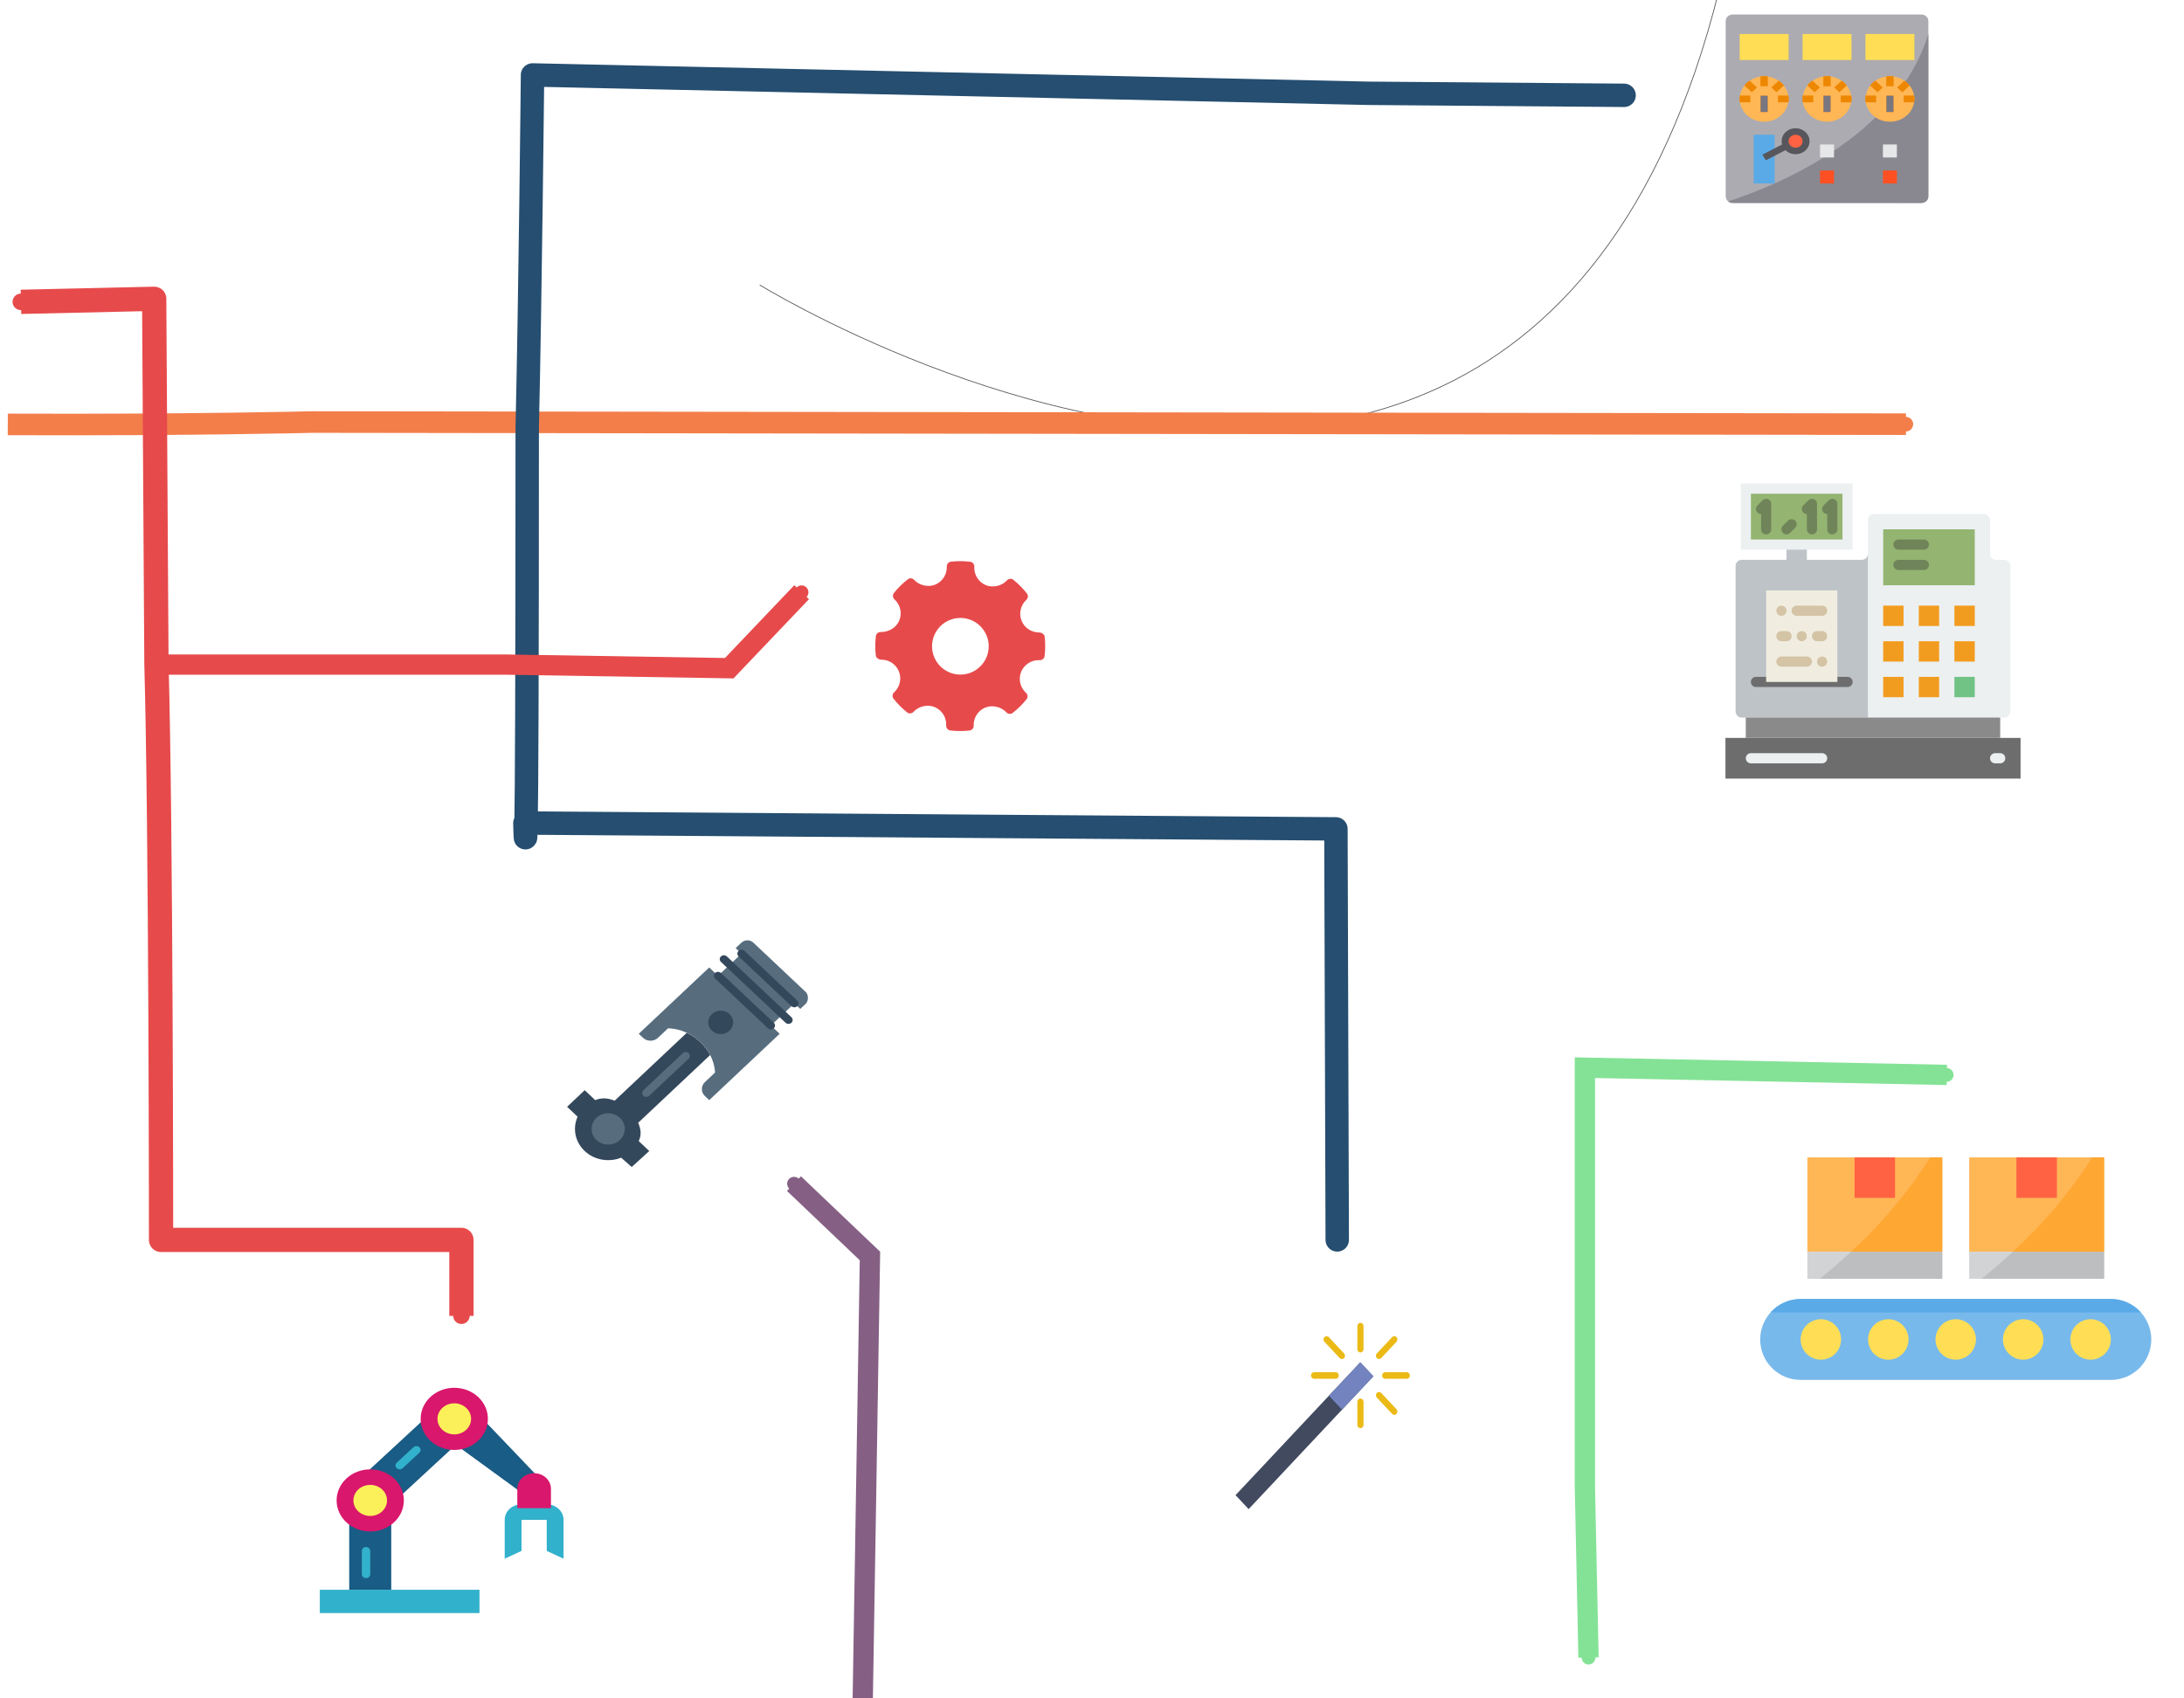 <?xml version="1.0" encoding="UTF-8" standalone="no"?>
<svg
   xmlns:dc="http://purl.org/dc/elements/1.1/"
   xmlns:cc="http://creativecommons.org/ns#"
   xmlns:rdf="http://www.w3.org/1999/02/22-rdf-syntax-ns#"
   xmlns:svg="http://www.w3.org/2000/svg"
   xmlns="http://www.w3.org/2000/svg"
   xmlns:xlink="http://www.w3.org/1999/xlink"
   id="svg8"
   version="1.1"
   viewBox="0 0 238.125 185.208"
   height="700"
   width="900">
  <defs
     id="defs2">
    <marker
       orient="auto"
       refY="0"
       refX="0"
       id="marker16323"
       style="overflow:visible">
      <path
         id="path16321"
         d="m -2.5,-1 c 0,2.76 -2.24,5 -5,5 -2.76,0 -5,-2.24 -5,-5 0,-2.76 2.24,-5 5,-5 2.76,0 5,2.24 5,5 z"
         style="fill:#e74a4b;fill-opacity:1;fill-rule:evenodd;stroke:#e74a4b;stroke-width:1pt;stroke-opacity:1"
         transform="matrix(0.2,0,0,0.2,1.48,0.2)" />
    </marker>
    <marker
       orient="auto"
       refY="0"
       refX="0"
       id="marker16229"
       style="overflow:visible">
      <path
         id="path16227"
         d="m -2.5,-1 c 0,2.76 -2.24,5 -5,5 -2.76,0 -5,-2.24 -5,-5 0,-2.76 2.24,-5 5,-5 2.76,0 5,2.24 5,5 z"
         style="fill:#e74a4b;fill-opacity:1;fill-rule:evenodd;stroke:#e74a4b;stroke-width:1pt;stroke-opacity:1"
         transform="matrix(0.2,0,0,0.2,1.48,0.2)" />
    </marker>
    <marker
       orient="auto"
       refY="0"
       refX="0"
       id="marker16147"
       style="overflow:visible">
      <path
         id="path16145"
         d="m -2.5,-1 c 0,2.76 -2.24,5 -5,5 -2.76,0 -5,-2.24 -5,-5 0,-2.76 2.24,-5 5,-5 2.76,0 5,2.24 5,5 z"
         style="fill:#e74a4b;fill-opacity:1;fill-rule:evenodd;stroke:#e74a4b;stroke-width:1pt;stroke-opacity:1"
         transform="matrix(0.2,0,0,0.2,1.48,0.2)" />
    </marker>
    <marker
       style="overflow:visible"
       id="DotS"
       refX="0"
       refY="0"
       orient="auto">
      <path
         transform="matrix(0.2,0,0,0.2,1.48,0.2)"
         style="fill:#f37e4a;fill-opacity:1;fill-rule:evenodd;stroke:#f37e4a;stroke-width:1pt;stroke-opacity:1"
         d="m -2.5,-1 c 0,2.76 -2.24,5 -5,5 -2.76,0 -5,-2.24 -5,-5 0,-2.76 2.24,-5 5,-5 2.76,0 5,2.24 5,5 z"
         id="path6458" />
    </marker>
    <marker
       style="overflow:visible"
       id="marker6709"
       refX="0"
       refY="0"
       orient="auto">
      <path
         transform="matrix(0.8,0,0,0.8,5.92,0.8)"
         style="fill:#e74a4b;fill-opacity:1;fill-rule:evenodd;stroke:#e74a4b;stroke-width:1pt;stroke-opacity:1"
         d="m -2.5,-1 c 0,2.76 -2.24,5 -5,5 -2.76,0 -5,-2.24 -5,-5 0,-2.76 2.24,-5 5,-5 2.76,0 5,2.24 5,5 z"
         id="path6707" />
    </marker>
    <marker
       style="overflow:visible"
       id="marker6675"
       refX="0"
       refY="0"
       orient="auto">
      <path
         transform="matrix(0.8,0,0,0.8,5.92,0.8)"
         style="fill:#e74a4b;fill-opacity:1;fill-rule:evenodd;stroke:#e74a4b;stroke-width:1pt;stroke-opacity:1"
         d="m -2.5,-1 c 0,2.76 -2.24,5 -5,5 -2.76,0 -5,-2.24 -5,-5 0,-2.76 2.24,-5 5,-5 2.76,0 5,2.24 5,5 z"
         id="path6673" />
    </marker>
    <marker
       style="overflow:visible"
       id="DotL"
       refX="0"
       refY="0"
       orient="auto">
      <path
         transform="matrix(0.8,0,0,0.8,5.92,0.8)"
         style="fill:#e74a4b;fill-opacity:1;fill-rule:evenodd;stroke:#e74a4b;stroke-width:1pt;stroke-opacity:1"
         d="m -2.5,-1 c 0,2.76 -2.24,5 -5,5 -2.76,0 -5,-2.24 -5,-5 0,-2.76 2.24,-5 5,-5 2.76,0 5,2.24 5,5 z"
         id="path6452" />
    </marker>
    <linearGradient
       id="linearGradient6341">
      <stop
         id="stop6337"
         offset="0"
         style="stop-color:#e74a4b;stop-opacity:1;" />
      <stop
         id="stop6339"
         offset="1"
         style="stop-color:#e74a4b;stop-opacity:0;" />
    </linearGradient>
    <linearGradient
       gradientUnits="userSpaceOnUse"
       y2="134.383"
       x2="268.761"
       y1="134.383"
       x1="0.003"
       id="linearGradient6343"
       xlink:href="#linearGradient6341" />
    <filter
       height="3.153"
       y="-1.076"
       width="3.158"
       x="-1.079"
       id="filter6385"
       style="color-interpolation-filters:sRGB">
      <feGaussianBlur
         id="feGaussianBlur6387"
         stdDeviation="188.179" />
    </filter>
    <marker
       style="overflow:visible"
       id="DotS-6"
       refX="0"
       refY="0"
       orient="auto">
      <path
         transform="matrix(0.2,0,0,0.2,1.48,0.2)"
         style="fill:#e74a4b;fill-opacity:1;fill-rule:evenodd;stroke:#e74a4b;stroke-width:1pt;stroke-opacity:1"
         d="m -2.5,-1 c 0,2.76 -2.24,5 -5,5 -2.76,0 -5,-2.24 -5,-5 0,-2.76 2.24,-5 5,-5 2.76,0 5,2.24 5,5 z"
         id="path6458-6" />
    </marker>
    <marker
       style="overflow:visible"
       id="marker6899"
       refX="0"
       refY="0"
       orient="auto">
      <path
         transform="matrix(0.2,0,0,0.2,1.48,0.2)"
         style="fill:#e74a4b;fill-opacity:1;fill-rule:evenodd;stroke:#e74a4b;stroke-width:1pt;stroke-opacity:1"
         d="m -2.5,-1 c 0,2.76 -2.24,5 -5,5 -2.76,0 -5,-2.24 -5,-5 0,-2.76 2.24,-5 5,-5 2.76,0 5,2.24 5,5 z"
         id="path6897" />
    </marker>
    <marker
       style="overflow:visible"
       id="marker6903"
       refX="0"
       refY="0"
       orient="auto">
      <path
         transform="matrix(0.2,0,0,0.2,1.48,0.2)"
         style="fill:#e74a4b;fill-opacity:1;fill-rule:evenodd;stroke:#e74a4b;stroke-width:1pt;stroke-opacity:1"
         d="m -2.5,-1 c 0,2.76 -2.24,5 -5,5 -2.76,0 -5,-2.24 -5,-5 0,-2.76 2.24,-5 5,-5 2.76,0 5,2.24 5,5 z"
         id="path6901" />
    </marker>
    <marker
       style="overflow:visible"
       id="DotS-3"
       refX="0"
       refY="0"
       orient="auto">
      <path
         transform="matrix(0.2,0,0,0.2,1.48,0.2)"
         style="fill:#254e70;fill-opacity:1;fill-rule:evenodd;stroke:#254e70;stroke-width:1pt;stroke-opacity:1"
         d="m -2.5,-1 c 0,2.76 -2.24,5 -5,5 -2.76,0 -5,-2.24 -5,-5 0,-2.76 2.24,-5 5,-5 2.76,0 5,2.24 5,5 z"
         id="path6458-4" />
    </marker>
    <marker
       style="overflow:visible"
       id="marker10870"
       refX="0"
       refY="0"
       orient="auto">
      <path
         transform="matrix(0.2,0,0,0.2,1.48,0.2)"
         style="fill:#f37e4a;fill-opacity:1;fill-rule:evenodd;stroke:#f37e4a;stroke-width:1pt;stroke-opacity:1"
         d="m -2.5,-1 c 0,2.76 -2.24,5 -5,5 -2.76,0 -5,-2.24 -5,-5 0,-2.76 2.24,-5 5,-5 2.76,0 5,2.24 5,5 z"
         id="path10868" />
    </marker>
    <marker
       style="overflow:visible"
       id="marker10874"
       refX="0"
       refY="0"
       orient="auto">
      <path
         transform="matrix(0.2,0,0,0.2,1.48,0.2)"
         style="fill:#f37e4a;fill-opacity:1;fill-rule:evenodd;stroke:#f37e4a;stroke-width:1pt;stroke-opacity:1"
         d="m -2.5,-1 c 0,2.76 -2.24,5 -5,5 -2.76,0 -5,-2.24 -5,-5 0,-2.76 2.24,-5 5,-5 2.76,0 5,2.24 5,5 z"
         id="path10872" />
    </marker>
    <marker
       style="overflow:visible"
       id="DotS-3-5"
       refX="0"
       refY="0"
       orient="auto">
      <path
         transform="matrix(0.2,0,0,0.2,1.48,0.2)"
         style="fill:#84e296;fill-opacity:1;fill-rule:evenodd;stroke:#84e296;stroke-width:1pt;stroke-opacity:1"
         d="m -2.5,-1 c 0,2.76 -2.24,5 -5,5 -2.76,0 -5,-2.24 -5,-5 0,-2.76 2.24,-5 5,-5 2.76,0 5,2.24 5,5 z"
         id="path6458-4-4" />
    </marker>
    <marker
       style="overflow:visible"
       id="marker19363"
       refX="0"
       refY="0"
       orient="auto">
      <path
         transform="matrix(0.2,0,0,0.2,1.48,0.2)"
         style="fill:#254e70;fill-opacity:1;fill-rule:evenodd;stroke:#254e70;stroke-width:1pt;stroke-opacity:1"
         d="m -2.5,-1 c 0,2.76 -2.24,5 -5,5 -2.76,0 -5,-2.24 -5,-5 0,-2.76 2.24,-5 5,-5 2.76,0 5,2.24 5,5 z"
         id="path19361" />
    </marker>
    <marker
       style="overflow:visible"
       id="marker19367"
       refX="0"
       refY="0"
       orient="auto">
      <path
         transform="matrix(0.2,0,0,0.2,1.48,0.2)"
         style="fill:#254e70;fill-opacity:1;fill-rule:evenodd;stroke:#254e70;stroke-width:1pt;stroke-opacity:1"
         d="m -2.5,-1 c 0,2.76 -2.24,5 -5,5 -2.76,0 -5,-2.24 -5,-5 0,-2.76 2.24,-5 5,-5 2.76,0 5,2.24 5,5 z"
         id="path19365" />
    </marker>
    <marker
       orient="auto"
       refY="0"
       refX="0"
       id="marker16147-2"
       style="overflow:visible">
      <path
         id="path16145-0"
         d="m -2.5,-1 c 0,2.76 -2.24,5 -5,5 -2.76,0 -5,-2.24 -5,-5 0,-2.76 2.24,-5 5,-5 2.76,0 5,2.24 5,5 z"
         style="fill:#856084;fill-opacity:1;fill-rule:evenodd;stroke:#856084;stroke-width:1pt;stroke-opacity:1"
         transform="matrix(0.2,0,0,0.2,1.48,0.2)" />
    </marker>
    <marker
       orient="auto"
       refY="0"
       refX="0"
       id="marker16229-3"
       style="overflow:visible">
      <path
         id="path16227-4"
         d="m -2.5,-1 c 0,2.76 -2.24,5 -5,5 -2.76,0 -5,-2.24 -5,-5 0,-2.76 2.24,-5 5,-5 2.76,0 5,2.24 5,5 z"
         style="fill:#856084;fill-opacity:1;fill-rule:evenodd;stroke:#856084;stroke-width:1pt;stroke-opacity:1"
         transform="matrix(0.2,0,0,0.2,1.48,0.2)" />
    </marker>
    <marker
       orient="auto"
       refY="0"
       refX="0"
       id="marker16323-7"
       style="overflow:visible">
      <path
         id="path16321-6"
         d="m -2.5,-1 c 0,2.76 -2.24,5 -5,5 -2.76,0 -5,-2.24 -5,-5 0,-2.76 2.24,-5 5,-5 2.76,0 5,2.24 5,5 z"
         style="fill:#856084;fill-opacity:1;fill-rule:evenodd;stroke:#856084;stroke-width:1pt;stroke-opacity:1"
         transform="matrix(0.2,0,0,0.2,1.48,0.2)" />
    </marker>
    <marker
       orient="auto"
       refY="0"
       refX="0"
       id="marker16147-2-3"
       style="overflow:visible">
      <path
         id="path16145-0-9"
         d="m -2.5,-1 c 0,2.76 -2.24,5 -5,5 -2.76,0 -5,-2.24 -5,-5 0,-2.76 2.24,-5 5,-5 2.76,0 5,2.24 5,5 z"
         style="fill:#84e296;fill-opacity:1;fill-rule:evenodd;stroke:#84e296;stroke-width:1pt;stroke-opacity:1"
         transform="matrix(0.2,0,0,0.2,1.48,0.2)" />
    </marker>
    <marker
       orient="auto"
       refY="0"
       refX="0"
       id="marker16229-3-0"
       style="overflow:visible">
      <path
         id="path16227-4-5"
         d="m -2.5,-1 c 0,2.76 -2.24,5 -5,5 -2.76,0 -5,-2.24 -5,-5 0,-2.76 2.24,-5 5,-5 2.76,0 5,2.24 5,5 z"
         style="fill:#84e296;fill-opacity:1;fill-rule:evenodd;stroke:#84e296;stroke-width:1pt;stroke-opacity:1"
         transform="matrix(0.2,0,0,0.2,1.48,0.2)" />
    </marker>
    <marker
       orient="auto"
       refY="0"
       refX="0"
       id="marker16323-7-0"
       style="overflow:visible">
      <path
         id="path16321-6-3"
         d="m -2.5,-1 c 0,2.76 -2.24,5 -5,5 -2.76,0 -5,-2.24 -5,-5 0,-2.76 2.24,-5 5,-5 2.76,0 5,2.24 5,5 z"
         style="fill:#84e296;fill-opacity:1;fill-rule:evenodd;stroke:#84e296;stroke-width:1pt;stroke-opacity:1"
         transform="matrix(0.2,0,0,0.2,1.48,0.2)" />
    </marker>
  </defs>
  <g
     transform="translate(0,-111.792)"
     id="layer1" />
  <g
     transform="matrix(0.333,0,0,0.333,12.64,85.633)"
     id="g10496">
    <path
       transform="matrix(0.784,0,0,0.784,20.518,62.089)"
       style="opacity:0.807;fill:none;stroke:#000000;stroke-width:0.329px;stroke-linecap:butt;stroke-linejoin:miter;stroke-opacity:1;filter:url(#filter6385)"
       d="m 659.602,-647.359 c 33.138,637.251 -416.901,359.178 -416.901,359.178"
       id="path6379" />
    <g
       transform="translate(-40.108,19.252)"
       id="g15389">
      <g
         transform="matrix(0.143,0,0,0.133,567.184,-271.656)"
         id="g5387">
        <path
           style="fill:#acabb1"
           d="m 16,0 h 432 c 8.836,0 16,7.164 16,16 v 432 c 0,8.836 -7.164,16 -16,16 H 16 C 7.164,464 0,456.836 0,448 V 16 C 0,7.164 7.164,0 16,0 Z m 0,0"
           id="path5223" />
        <path
           style="fill:#898890"
           d="M 464,47.84 V 448 c -0.027,8.824 -7.176,15.973 -16,16 H 16 C 12.168,464.023 8.465,462.625 5.602,460.078 108.238,424.48 390.641,304.961 464,47.84 Z m 0,0"
           id="path5225" />
        <path
           style="fill:#ffb655"
           d="m 144,208 c 0.031,2.68 -0.184,5.359 -0.641,8 C 139.406,243.535 115.816,263.977 88,263.977 60.184,263.977 36.594,243.535 32.641,216 32.184,213.359 31.969,210.68 32,208 c -0.027,-2.68 0.188,-5.359 0.641,-8 1.25,-9.254 4.887,-18.023 10.559,-25.441 3.121,-4.398 6.961,-8.238 11.359,-11.359 C 61.992,157.535 70.75,153.875 80,152.559 c 2.648,-0.391 5.324,-0.578 8,-0.559 2.68,-0.027 5.359,0.184 8,0.641 9.254,1.25 18.023,4.887 25.441,10.559 4.398,3.121 8.238,6.961 11.359,11.359 5.664,7.434 9.324,16.191 10.641,25.441 0.391,2.648 0.578,5.324 0.559,8 z m 0,0"
           id="path5227" />
        <path
           style="fill:#ffde55"
           d="m 32,48 h 112 v 64 H 32 Z m 0,0"
           id="path5229" />
        <path
           style="fill:#ffde55"
           d="m 176,48 h 112 v 64 H 176 Z m 0,0"
           id="path5231" />
        <path
           style="fill:#ffde55"
           d="m 320,48 h 112 v 64 H 320 Z m 0,0"
           id="path5233" />
        <path
           style="fill:#5aaae7"
           d="m 64,296 v 120 h 48 V 296 Z m 0,0"
           id="path5235" />
        <path
           style="fill:#ff6243"
           d="m 160,288 c -13.254,0 -24,10.746 -24,24 0,13.254 10.746,24 24,24 13.254,0 24,-10.746 24,-24 0,-13.254 -10.746,-24 -24,-24 z m 0,0"
           id="path5237" />
        <path
           style="fill:#e6e7e8"
           d="m 216,320 h 32 v 32 h -32 z m 0,0"
           id="path5239" />
        <path
           style="fill:#ff5023"
           d="m 216,384 h 32 v 32 h -32 z m 0,0"
           id="path5241" />
        <path
           style="fill:#e6e7e8"
           d="m 360,320 h 32 v 32 h -32 z m 0,0"
           id="path5243" />
        <path
           style="fill:#ff5023"
           d="m 360,384 h 32 v 32 h -32 z m 0,0"
           id="path5245" />
        <g
           style="fill:#ee8700"
           id="g5269">
          <path
             d="M 96,152.641 V 176 H 80 v -23.441 c 2.648,-0.391 5.324,-0.578 8,-0.559 2.68,-0.027 5.359,0.184 8,0.641 z m 0,0"
             id="path5247" />
          <path
             d="M 71.039,179.68 59.68,191.039 43.199,174.559 c 3.121,-4.398 6.961,-8.238 11.359,-11.359 z m 0,0"
             id="path5249" />
          <path
             d="m 56,200 v 16 H 32.641 C 32.184,213.359 31.969,210.68 32,208 c -0.027,-2.68 0.188,-5.359 0.641,-8 z m 0,0"
             id="path5251" />
          <path
             d="m 144,208 c 0.031,2.68 -0.184,5.359 -0.641,8 H 120 v -16 h 23.441 c 0.391,2.648 0.578,5.324 0.559,8 z m 0,0"
             id="path5253" />
          <path
             d="m 132.801,174.559 -16.48,16.48 -11.359,-11.359 16.48,-16.48 c 4.398,3.121 8.238,6.961 11.359,11.359 z m 0,0"
             id="path5255" />
          <path
             d="m 80,200 h 16 v 40 H 80 Z m 0,0"
             id="path5257" />
          <path
             d="M 96,152.641 V 176 H 80 v -23.441 c 2.648,-0.391 5.324,-0.578 8,-0.559 2.68,-0.027 5.359,0.184 8,0.641 z m 0,0"
             id="path5259" />
          <path
             d="M 71.039,179.68 59.68,191.039 43.199,174.559 c 3.121,-4.398 6.961,-8.238 11.359,-11.359 z m 0,0"
             id="path5261" />
          <path
             d="m 56,200 v 16 H 32.641 C 32.184,213.359 31.969,210.68 32,208 c -0.027,-2.68 0.188,-5.359 0.641,-8 z m 0,0"
             id="path5263" />
          <path
             d="m 144,208 c 0.031,2.68 -0.184,5.359 -0.641,8 H 120 v -16 h 23.441 c 0.391,2.648 0.578,5.324 0.559,8 z m 0,0"
             id="path5265" />
          <path
             d="m 132.801,174.559 -16.48,16.48 -11.359,-11.359 16.48,-16.48 c 4.398,3.121 8.238,6.961 11.359,11.359 z m 0,0"
             id="path5267" />
        </g>
        <path
           style="fill:#787680"
           d="m 80,200 h 16 v 40 H 80 Z m 0,0"
           id="path5271" />
        <path
           style="fill:#ffb655"
           d="m 288,208 c 0.031,2.68 -0.184,5.359 -0.641,8 -3.953,27.535 -27.543,47.977 -55.359,47.977 -27.816,0 -51.406,-20.441 -55.359,-47.977 -0.457,-2.641 -0.672,-5.32 -0.641,-8 -0.027,-2.68 0.188,-5.359 0.641,-8 1.25,-9.254 4.887,-18.023 10.559,-25.441 3.121,-4.398 6.961,-8.238 11.359,-11.359 7.434,-5.664 16.191,-9.324 25.441,-10.641 2.648,-0.391 5.324,-0.578 8,-0.559 2.68,-0.027 5.359,0.184 8,0.641 9.254,1.25 18.023,4.887 25.441,10.559 4.398,3.121 8.238,6.961 11.359,11.359 5.664,7.434 9.324,16.191 10.641,25.441 0.391,2.648 0.578,5.324 0.559,8 z m 0,0"
           id="path5273" />
        <path
           style="fill:#ee8700"
           d="M 240,152.641 V 176 h -16 v -23.441 c 2.648,-0.391 5.324,-0.578 8,-0.559 2.68,-0.027 5.359,0.184 8,0.641 z m 0,0"
           id="path5275" />
        <path
           style="fill:#ee8700"
           d="m 215.039,179.68 -11.359,11.359 -16.48,-16.48 c 3.121,-4.398 6.961,-8.238 11.359,-11.359 z m 0,0"
           id="path5277" />
        <path
           style="fill:#ee8700"
           d="m 200,200 v 16 h -23.359 c -0.457,-2.641 -0.672,-5.32 -0.641,-8 -0.027,-2.68 0.188,-5.359 0.641,-8 z m 0,0"
           id="path5279" />
        <path
           style="fill:#ee8700"
           d="m 288,208 c 0.031,2.68 -0.184,5.359 -0.641,8 H 264 v -16 h 23.441 c 0.391,2.648 0.578,5.324 0.559,8 z m 0,0"
           id="path5281" />
        <path
           style="fill:#ee8700"
           d="m 276.801,174.559 -16.48,16.48 -11.359,-11.359 16.48,-16.48 c 4.398,3.121 8.238,6.961 11.359,11.359 z m 0,0"
           id="path5283" />
        <path
           style="fill:#ee8700"
           d="m 224,200 h 16 v 40 h -16 z m 0,0"
           id="path5285" />
        <path
           style="fill:#ee8700"
           d="M 240,152.641 V 176 h -16 v -23.441 c 2.648,-0.391 5.324,-0.578 8,-0.559 2.68,-0.027 5.359,0.184 8,0.641 z m 0,0"
           id="path5287" />
        <path
           style="fill:#ee8700"
           d="m 215.039,179.68 -11.359,11.359 -16.48,-16.48 c 3.121,-4.398 6.961,-8.238 11.359,-11.359 z m 0,0"
           id="path5289" />
        <path
           style="fill:#ee8700"
           d="m 200,200 v 16 h -23.359 c -0.457,-2.641 -0.672,-5.32 -0.641,-8 -0.027,-2.68 0.188,-5.359 0.641,-8 z m 0,0"
           id="path5291" />
        <path
           style="fill:#ee8700"
           d="m 288,208 c 0.031,2.68 -0.184,5.359 -0.641,8 H 264 v -16 h 23.441 c 0.391,2.648 0.578,5.324 0.559,8 z m 0,0"
           id="path5293" />
        <path
           style="fill:#ee8700"
           d="m 276.801,174.559 -16.48,16.48 -11.359,-11.359 16.48,-16.48 c 4.398,3.121 8.238,6.961 11.359,11.359 z m 0,0"
           id="path5295" />
        <path
           style="fill:#787680"
           d="m 224,200 h 16 v 40 h -16 z m 0,0"
           id="path5297" />
        <path
           style="fill:#ffb655"
           d="m 432,208 c 0.031,2.68 -0.184,5.359 -0.641,8 -3.953,27.535 -27.543,47.977 -55.359,47.977 -27.816,0 -51.406,-20.441 -55.359,-47.977 -0.457,-2.641 -0.672,-5.32 -0.641,-8 -0.027,-2.68 0.188,-5.359 0.641,-8 1.25,-9.254 4.887,-18.023 10.559,-25.441 3.121,-4.398 6.961,-8.238 11.359,-11.359 7.434,-5.664 16.191,-9.324 25.441,-10.641 2.648,-0.391 5.324,-0.578 8,-0.559 2.68,-0.027 5.359,0.184 8,0.641 9.254,1.25 18.023,4.887 25.441,10.559 4.398,3.121 8.238,6.961 11.359,11.359 5.664,7.434 9.324,16.191 10.641,25.441 0.391,2.648 0.578,5.324 0.559,8 z m 0,0"
           id="path5299" />
        <path
           style="fill:#ee8700"
           d="M 384,152.641 V 176 h -16 v -23.441 c 2.648,-0.391 5.324,-0.578 8,-0.559 2.68,-0.027 5.359,0.184 8,0.641 z m 0,0"
           id="path5301" />
        <path
           style="fill:#ee8700"
           d="m 359.039,179.68 -11.359,11.359 -16.48,-16.48 c 3.121,-4.398 6.961,-8.238 11.359,-11.359 z m 0,0"
           id="path5303" />
        <path
           style="fill:#ee8700"
           d="m 344,200 v 16 h -23.359 c -0.457,-2.641 -0.672,-5.32 -0.641,-8 -0.027,-2.68 0.188,-5.359 0.641,-8 z m 0,0"
           id="path5305" />
        <path
           style="fill:#ee8700"
           d="m 432,208 c 0.031,2.68 -0.184,5.359 -0.641,8 H 408 v -16 h 23.441 c 0.391,2.648 0.578,5.324 0.559,8 z m 0,0"
           id="path5307" />
        <path
           style="fill:#ee8700"
           d="m 420.801,174.559 -16.48,16.48 -11.359,-11.359 16.48,-16.48 c 4.398,3.121 8.238,6.961 11.359,11.359 z m 0,0"
           id="path5309" />
        <path
           style="fill:#ee8700"
           d="m 368,200 h 16 v 40 h -16 z m 0,0"
           id="path5311" />
        <path
           style="fill:#ee8700"
           d="M 384,152.641 V 176 h -16 v -23.441 c 2.648,-0.391 5.324,-0.578 8,-0.559 2.68,-0.027 5.359,0.184 8,0.641 z m 0,0"
           id="path5313" />
        <path
           style="fill:#ee8700"
           d="m 359.039,179.68 -11.359,11.359 -16.48,-16.48 c 3.121,-4.398 6.961,-8.238 11.359,-11.359 z m 0,0"
           id="path5315" />
        <path
           style="fill:#ee8700"
           d="m 344,200 v 16 h -23.359 c -0.457,-2.641 -0.672,-5.32 -0.641,-8 -0.027,-2.68 0.188,-5.359 0.641,-8 z m 0,0"
           id="path5317" />
        <path
           style="fill:#ee8700"
           d="m 432,208 c 0.031,2.68 -0.184,5.359 -0.641,8 H 408 v -16 h 23.441 c 0.391,2.648 0.578,5.324 0.559,8 z m 0,0"
           id="path5319" />
        <path
           style="fill:#ee8700"
           d="m 420.801,174.559 -16.48,16.48 -11.359,-11.359 16.48,-16.48 c 4.398,3.121 8.238,6.961 11.359,11.359 z m 0,0"
           id="path5321" />
        <path
           style="fill:#787680"
           d="m 368,200 h 16 v 40 h -16 z m 0,0"
           id="path5323" />
        <path
           style="fill:#57565c"
           d="m 160,280 c -9.91,0 -19.262,4.594 -25.32,12.438 -6.059,7.844 -8.141,18.051 -5.641,27.641 l -44.918,24.93 7.758,13.984 44.961,-24.945 c 10.051,10.574 25.98,13.012 38.734,5.926 12.75,-7.082 19.098,-21.895 15.43,-36.016 C 187.34,289.84 174.586,279.984 160,280 Z m 0,48 c -8.836,0 -16,-7.164 -16,-16 0,-8.836 7.164,-16 16,-16 8.836,0 16,7.164 16,16 0,8.836 -7.164,16 -16,16 z m 0,0"
           id="path5325" />
      </g>
      <g
         transform="matrix(1.012,0,0,1.078,406.6,156.788)"
         id="g5912">
        <rect
           x="-6.142"
           y="31.306"
           transform="matrix(0.707,-0.707,0.707,0.707,-17.702,25.876)"
           style="fill:#424a60"
           width="57.052"
           height="6"
           id="rect5833" />
        <path
           style="fill:#ebba16"
           d="m 40.506,9 c -0.552,0 -1,-0.447 -1,-1 V 1 c 0,-0.553 0.448,-1 1,-1 0.552,0 1,0.447 1,1 v 7 c 0,0.553 -0.448,1 -1,1 z"
           id="path5835" />
        <path
           style="fill:#ebba16"
           d="m 40.506,32 c -0.552,0 -1,-0.447 -1,-1 v -7 c 0,-0.553 0.448,-1 1,-1 0.552,0 1,0.447 1,1 v 7 c 0,0.553 -0.448,1 -1,1 z"
           id="path5837" />
        <path
           style="fill:#ebba16"
           d="m 55.506,17 h -7 c -0.552,0 -1,-0.447 -1,-1 0,-0.553 0.448,-1 1,-1 h 7 c 0.552,0 1,0.447 1,1 0,0.553 -0.448,1 -1,1 z"
           id="path5839" />
        <path
           style="fill:#ebba16"
           d="m 32.506,17 h -7 c -0.552,0 -1,-0.447 -1,-1 0,-0.553 0.448,-1 1,-1 h 7 c 0.552,0 1,0.447 1,1 0,0.553 -0.448,1 -1,1 z"
           id="path5841" />
        <path
           style="fill:#ebba16"
           d="m 46.506,11 c -0.256,0 -0.512,-0.098 -0.707,-0.293 -0.391,-0.391 -0.391,-1.023 0,-1.414 l 4.95,-4.95 c 0.391,-0.391 1.023,-0.391 1.414,0 0.391,0.391 0.391,1.023 0,1.414 l -4.95,4.95 C 47.018,10.902 46.762,11 46.506,11 Z"
           id="path5843" />
        <path
           style="fill:#ebba16"
           d="m 51.456,27.95 c -0.256,0 -0.512,-0.098 -0.707,-0.293 l -4.95,-4.95 c -0.391,-0.391 -0.391,-1.023 0,-1.414 0.391,-0.391 1.023,-0.391 1.414,0 l 4.95,4.95 c 0.391,0.391 0.391,1.023 0,1.414 -0.196,0.196 -0.452,0.293 -0.707,0.293 z"
           id="path5845" />
        <path
           style="fill:#ebba16"
           d="m 34.506,11 c -0.256,0 -0.512,-0.098 -0.707,-0.293 l -4.95,-4.95 c -0.391,-0.391 -0.391,-1.023 0,-1.414 0.391,-0.391 1.023,-0.391 1.414,0 l 4.95,4.95 c 0.391,0.391 0.391,1.023 0,1.414 C 35.018,10.902 34.762,11 34.506,11 Z"
           id="path5847" />
        <rect
           x="30.327"
           y="16.175"
           transform="matrix(-0.707,0.707,-0.707,-0.707,77.6,6.206)"
           style="fill:#7383bf"
           width="14.376"
           height="5.999"
           id="rect5849" />
        <g
           id="g5851" />
        <g
           id="g5853" />
        <g
           id="g5855" />
        <g
           id="g5857" />
        <g
           id="g5859" />
        <g
           id="g5861" />
        <g
           id="g5863" />
        <g
           id="g5865" />
        <g
           id="g5867" />
        <g
           id="g5869" />
        <g
           id="g5871" />
        <g
           id="g5873" />
        <g
           id="g5875" />
        <g
           id="g5877" />
        <g
           id="g5879" />
      </g>
      <g
         transform="matrix(1.666,0,0,1.666,567.099,-118.063)"
         id="g6178">
        <g
           id="g6089">
          <path
             style="fill:#ecf0f1"
             d="M 54.804,15 H 53.169 C 52.523,15 52,14.477 52,13.832 V 7.168 C 52,6.523 51.477,6 50.832,6 H 29.168 C 28.523,6 28,6.523 28,7.168 v 6.664 C 28,14.477 27.477,15 26.832,15 H 16 v -3 h -4 v 3 H 3.196 C 2.536,15 2,15.536 2,16.196 V 44.803 C 2,45.464 2.536,46 3.196,46 H 54.803 C 55.464,46 56,45.464 56,44.804 V 16.196 C 56,15.536 55.464,15 54.804,15 Z"
             id="path6021" />
          <path
             style="fill:#bdc3c7"
             d="M 28,13.832 C 28,14.477 27.477,15 26.832,15 H 16 v -3 h -4 v 3 H 3.196 C 2.536,15 2,15.536 2,16.196 V 44.803 C 2,45.464 2.536,46 3.196,46 H 28 Z"
             id="path6023" />
          <rect
             x="0"
             y="50"
             style="fill:#6d6d6e"
             width="58"
             height="8"
             id="rect6025" />
          <path
             style="fill:#ecf0f1"
             d="M 19,55 H 5 C 4.448,55 4,54.553 4,54 4,53.447 4.448,53 5,53 h 14 c 0.552,0 1,0.447 1,1 0,0.553 -0.448,1 -1,1 z"
             id="path6027" />
          <path
             style="fill:#ecf0f1"
             d="m 54,55 h -1 c -0.552,0 -1,-0.447 -1,-1 0,-0.553 0.448,-1 1,-1 h 1 c 0.552,0 1,0.447 1,1 0,0.553 -0.448,1 -1,1 z"
             id="path6029" />
          <rect
             x="31"
             y="9"
             style="fill:#94b571"
             width="18"
             height="11"
             id="rect6031" />
          <rect
             x="4"
             y="46"
             style="fill:#8b8a8b"
             width="50"
             height="4"
             id="rect6033" />
          <rect
             x="31"
             y="24"
             style="fill:#f29c1f"
             width="4"
             height="4"
             id="rect6035" />
          <rect
             x="38"
             y="24"
             style="fill:#f29c1f"
             width="4"
             height="4"
             id="rect6037" />
          <rect
             x="45"
             y="24"
             style="fill:#f29c1f"
             width="4"
             height="4"
             id="rect6039" />
          <rect
             x="31"
             y="31"
             style="fill:#f29c1f"
             width="4"
             height="4"
             id="rect6041" />
          <rect
             x="38"
             y="31"
             style="fill:#f29c1f"
             width="4"
             height="4"
             id="rect6043" />
          <rect
             x="45"
             y="31"
             style="fill:#f29c1f"
             width="4"
             height="4"
             id="rect6045" />
          <rect
             x="31"
             y="38"
             style="fill:#f29c1f"
             width="4"
             height="4"
             id="rect6047" />
          <rect
             x="38"
             y="38"
             style="fill:#f29c1f"
             width="4"
             height="4"
             id="rect6049" />
          <rect
             x="45"
             y="38"
             style="fill:#71c285"
             width="4"
             height="4"
             id="rect6051" />
          <path
             style="fill:#6d6d6e"
             d="M 24,40 H 6 C 5.448,40 5,39.553 5,39 5,38.447 5.448,38 6,38 h 18 c 0.552,0 1,0.447 1,1 0,0.553 -0.448,1 -1,1 z"
             id="path6053" />
          <rect
             x="8"
             y="21"
             style="fill:#f0ede0"
             width="14"
             height="18"
             id="rect6055" />
          <path
             style="fill:#d4c3a5"
             d="m 16,36 h -5 c -0.552,0 -1,-0.447 -1,-1 0,-0.553 0.448,-1 1,-1 h 5 c 0.552,0 1,0.447 1,1 0,0.553 -0.448,1 -1,1 z"
             id="path6057" />
          <path
             style="fill:#d4c3a5"
             d="M 19,36 C 18.74,36 18.48,35.89 18.29,35.71 18.11,35.52 18,35.26 18,35 c 0,-0.26 0.11,-0.521 0.29,-0.71 0.38,-0.37 1.05,-0.37 1.42,0 0.18,0.189 0.29,0.45 0.29,0.71 0,0.26 -0.11,0.52 -0.29,0.71 C 19.52,35.89 19.26,36 19,36 Z"
             id="path6059" />
          <path
             style="fill:#d4c3a5"
             d="m 19,26 h -5 c -0.552,0 -1,-0.447 -1,-1 0,-0.553 0.448,-1 1,-1 h 5 c 0.552,0 1,0.447 1,1 0,0.553 -0.448,1 -1,1 z"
             id="path6061" />
          <path
             style="fill:#70845a"
             d="m 39,13 h -5 c -0.552,0 -1,-0.447 -1,-1 0,-0.553 0.448,-1 1,-1 h 5 c 0.552,0 1,0.447 1,1 0,0.553 -0.448,1 -1,1 z"
             id="path6063" />
          <path
             style="fill:#70845a"
             d="m 39,17 h -5 c -0.552,0 -1,-0.447 -1,-1 0,-0.553 0.448,-1 1,-1 h 5 c 0.552,0 1,0.447 1,1 0,0.553 -0.448,1 -1,1 z"
             id="path6065" />
          <path
             style="fill:#d4c3a5"
             d="m 19,31 h -1 c -0.552,0 -1,-0.447 -1,-1 0,-0.553 0.448,-1 1,-1 h 1 c 0.552,0 1,0.447 1,1 0,0.553 -0.448,1 -1,1 z"
             id="path6067" />
          <path
             style="fill:#d4c3a5"
             d="m 12,31 h -1 c -0.552,0 -1,-0.447 -1,-1 0,-0.553 0.448,-1 1,-1 h 1 c 0.552,0 1,0.447 1,1 0,0.553 -0.448,1 -1,1 z"
             id="path6069" />
          <path
             style="fill:#d4c3a5"
             d="M 11,26 C 10.74,26 10.48,25.89 10.29,25.71 10.11,25.52 10,25.27 10,25 c 0,-0.26 0.11,-0.521 0.29,-0.71 0.37,-0.37 1.04,-0.37 1.42,0 0.18,0.189 0.29,0.45 0.29,0.71 0,0.27 -0.11,0.52 -0.29,0.71 C 11.52,25.89 11.26,26 11,26 Z"
             id="path6071" />
          <path
             style="fill:#d4c3a5"
             d="M 15,31 C 14.74,31 14.48,30.89 14.29,30.71 14.11,30.52 14,30.26 14,30 c 0,-0.271 0.11,-0.521 0.29,-0.71 0.38,-0.37 1.04,-0.37 1.42,0 0.18,0.189 0.29,0.45 0.29,0.71 0,0.26 -0.11,0.52 -0.29,0.71 C 15.52,30.89 15.26,31 15,31 Z"
             id="path6073" />
          <rect
             y="0"
             x="3"
             style="fill:#ecf0f1"
             width="22"
             height="13"
             id="rect6075" />
          <rect
             x="5"
             y="2"
             style="fill:#94b571"
             width="18"
             height="9"
             id="rect6077" />
          <g
             id="g6087">
            <path
               style="fill:#70845a"
               d="M 8.382,3.077 C 8.138,2.976 7.862,2.976 7.618,3.077 7.495,3.128 7.385,3.201 7.292,3.294 L 6.293,4.293 C 5.902,4.684 5.902,5.316 6.293,5.707 6.488,5.902 6.744,6 7,6 v 3 c 0,0.553 0.448,1 1,1 0.552,0 1,-0.447 1,-1 V 4 C 9,3.87 8.973,3.74 8.923,3.618 8.822,3.373 8.627,3.178 8.382,3.077 Z"
               id="path6079" />
            <path
               style="fill:#70845a"
               d="m 17.382,3.077 c -0.244,-0.101 -0.52,-0.101 -0.764,0 -0.123,0.051 -0.233,0.124 -0.326,0.217 l -0.999,0.999 c -0.391,0.391 -0.391,1.023 0,1.414 C 15.488,5.902 15.744,6 16,6 v 3 c 0,0.553 0.448,1 1,1 0.552,0 1,-0.447 1,-1 V 4 C 18,3.87 17.973,3.74 17.923,3.618 17.822,3.373 17.627,3.178 17.382,3.077 Z"
               id="path6081" />
            <path
               style="fill:#70845a"
               d="m 12.293,7.293 -1,1 c -0.391,0.391 -0.391,1.023 0,1.414 C 11.488,9.902 11.744,10 12,10 c 0.256,0 0.512,-0.098 0.707,-0.293 l 1,-1 c 0.391,-0.391 0.391,-1.023 0,-1.414 -0.391,-0.391 -1.023,-0.391 -1.414,0 z"
               id="path6083" />
            <path
               style="fill:#70845a"
               d="m 21.923,3.618 c -0.101,-0.245 -0.296,-0.44 -0.541,-0.541 -0.244,-0.101 -0.52,-0.101 -0.764,0 -0.123,0.051 -0.233,0.124 -0.326,0.217 l -0.999,0.999 c -0.391,0.391 -0.391,1.023 0,1.414 C 19.488,5.902 19.744,6 20,6 v 3 c 0,0.553 0.448,1 1,1 0.552,0 1,-0.447 1,-1 V 4 C 22,3.87 21.973,3.74 21.923,3.618 Z"
               id="path6085" />
          </g>
        </g>
        <g
           id="g6091" />
        <g
           id="g6093" />
        <g
           id="g6095" />
        <g
           id="g6097" />
        <g
           id="g6099" />
        <g
           id="g6101" />
        <g
           id="g6103" />
        <g
           id="g6105" />
        <g
           id="g6107" />
        <g
           id="g6109" />
        <g
           id="g6111" />
        <g
           id="g6113" />
        <g
           id="g6115" />
        <g
           id="g6117" />
        <g
           id="g6119" />
      </g>
      <g
         style="fill:#e74a4b;fill-opacity:1"
         transform="matrix(0.207,0,0,0.207,288.737,-92.645)"
         id="g6335">
        <g
           style="fill:#e74a4b;fill-opacity:1"
           id="Settings">
          <g
             style="fill:#e74a4b;fill-opacity:1"
             id="g6277">
            <path
               style="clip-rule:evenodd;fill:#e74a4b;fill-opacity:1;fill-rule:evenodd"
               d="m 267.92,119.461 c -0.425,-3.778 -4.83,-6.617 -8.639,-6.617 -12.315,0 -23.243,-7.231 -27.826,-18.414 -4.682,-11.454 -1.663,-24.812 7.515,-33.231 2.889,-2.641 3.24,-7.062 0.817,-10.133 -6.303,-8.004 -13.467,-15.234 -21.289,-21.5 -3.063,-2.458 -7.557,-2.116 -10.213,0.825 -8.01,8.871 -22.398,12.168 -33.516,7.529 -11.57,-4.867 -18.866,-16.591 -18.152,-29.176 0.235,-3.953 -2.654,-7.39 -6.595,-7.849 -10.038,-1.161 -20.164,-1.197 -30.232,-0.08 -3.896,0.43 -6.785,3.786 -6.654,7.689 0.438,12.461 -6.946,23.98 -18.401,28.672 -10.985,4.487 -25.272,1.218 -33.266,-7.574 -2.642,-2.896 -7.063,-3.252 -10.141,-0.853 -8.054,6.319 -15.379,13.555 -21.74,21.493 -2.481,3.086 -2.116,7.559 0.802,10.214 9.353,8.47 12.373,21.944 7.514,33.53 -4.639,11.046 -16.109,18.165 -29.24,18.165 -4.261,-0.137 -7.296,2.723 -7.762,6.597 -1.182,10.096 -1.196,20.383 -0.058,30.561 0.422,3.794 4.961,6.608 8.812,6.608 11.702,-0.299 22.937,6.946 27.65,18.415 4.698,11.454 1.678,24.804 -7.514,33.23 -2.875,2.641 -3.24,7.055 -0.817,10.126 6.244,7.953 13.409,15.19 21.259,21.508 3.079,2.481 7.559,2.131 10.228,-0.81 8.04,-8.893 22.427,-12.184 33.501,-7.536 11.599,4.852 18.895,16.575 18.181,29.167 -0.233,3.955 2.67,7.398 6.595,7.85 5.135,0.599 10.301,0.898 15.481,0.898 4.917,0 9.835,-0.27 14.752,-0.817 3.897,-0.43 6.784,-3.786 6.653,-7.696 -0.451,-12.454 6.946,-23.973 18.386,-28.657 11.059,-4.517 25.286,-1.211 33.281,7.572 2.657,2.89 7.047,3.239 10.142,0.848 8.039,-6.304 15.349,-13.534 21.74,-21.494 2.48,-3.079 2.13,-7.559 -0.803,-10.213 -9.353,-8.47 -12.388,-21.946 -7.529,-33.524 4.568,-10.899 15.612,-18.217 27.491,-18.217 l 1.662,0.043 c 3.853,0.313 7.398,-2.655 7.865,-6.588 1.184,-10.105 1.198,-20.383 0.06,-30.561 z m -133.325,60.03 c -24.718,0 -44.824,-20.106 -44.824,-44.824 0,-24.717 20.106,-44.824 44.824,-44.824 24.717,0 44.823,20.107 44.823,44.824 0,24.718 -20.106,44.824 -44.823,44.824 z"
               id="path6275" />
          </g>
        </g>
        <g
           style="fill:#e74a4b;fill-opacity:1"
           id="g6280" />
        <g
           style="fill:#e74a4b;fill-opacity:1"
           id="g6282" />
        <g
           style="fill:#e74a4b;fill-opacity:1"
           id="g6284" />
        <g
           style="fill:#e74a4b;fill-opacity:1"
           id="g6286" />
        <g
           style="fill:#e74a4b;fill-opacity:1"
           id="g6288" />
        <g
           style="fill:#e74a4b;fill-opacity:1"
           id="g6290" />
        <g
           style="fill:#e74a4b;fill-opacity:1"
           id="g6292" />
        <g
           style="fill:#e74a4b;fill-opacity:1"
           id="g6294" />
        <g
           style="fill:#e74a4b;fill-opacity:1"
           id="g6296" />
        <g
           style="fill:#e74a4b;fill-opacity:1"
           id="g6298" />
        <g
           style="fill:#e74a4b;fill-opacity:1"
           id="g6300" />
        <g
           style="fill:#e74a4b;fill-opacity:1"
           id="g6302" />
        <g
           style="fill:#e74a4b;fill-opacity:1"
           id="g6304" />
        <g
           style="fill:#e74a4b;fill-opacity:1"
           id="g6306" />
        <g
           style="fill:#e74a4b;fill-opacity:1"
           id="g6308" />
      </g>
      <path
         id="path6389"
         d="m 4.696,-137.423 c 60.964,0.237 99.808,-0.78 99.808,-0.78 l 521.696,0.703"
         style="fill:none;fill-opacity:1;stroke:#f37e4a;stroke-width:7.063;stroke-linecap:butt;stroke-linejoin:round;stroke-miterlimit:4;stroke-dasharray:none;stroke-opacity:1;marker-mid:url(#DotS);marker-end:url(#DotS)" />
      <path
         id="path6389-0"
         d="m 9.013,-177.565 43.622,-0.995 0.736,119.528 c 1.511,53.579 1.511,188.663 1.511,188.663 h 98.35 v 24.884"
         style="fill:none;stroke:#e74a4b;stroke-width:7.945;stroke-linecap:butt;stroke-linejoin:round;stroke-miterlimit:4;stroke-dasharray:none;stroke-opacity:1;marker-start:url(#DotS-6);marker-mid:url(#DotS-6);marker-end:url(#DotS-6)" />
      <path
         id="path6389-9"
         d="M 439.989,129.631 439.561,-4.968 174.014,-6.89 c 0,0 0.759,43.566 0.759,-129.598 0.973,-40.783 1.738,-115.376 1.738,-115.376 l 273.685,6.007 83.72,0.664"
         style="fill:none;fill-opacity:1;stroke:#254e70;stroke-width:7.664;stroke-linecap:round;stroke-linejoin:round;stroke-miterlimit:4;stroke-dasharray:none;stroke-opacity:1;marker-start:url(#DotS-3);marker-mid:url(#DotS-3);marker-end:url(#DotS-3);paint-order:stroke fill markers" />
      <path
         id="path16125"
         d="M 52.511,-58.775 H 167.451 l 73.467,1.185 23.699,-24.884"
         style="fill:none;fill-opacity:1;stroke:#e74a4b;stroke-width:6.636;stroke-linecap:butt;stroke-linejoin:miter;stroke-miterlimit:4;stroke-dasharray:none;stroke-opacity:1;marker-start:url(#marker16147);marker-mid:url(#marker16229);marker-end:url(#marker16323)" />
      <path
         id="path16125-1"
         d="m 284.623,280.646 1.185,-72.282 1.185,-73.467 -24.884,-23.699"
         style="fill:none;fill-opacity:1;stroke:#856084;stroke-width:6.636;stroke-linecap:butt;stroke-linejoin:miter;stroke-miterlimit:4;stroke-dasharray:none;stroke-opacity:1;marker-start:url(#marker16147-2);marker-mid:url(#marker16229-3);marker-end:url(#marker16323-7)" />
      <g
         transform="matrix(0.276,0,0,0.276,578.469,102.614)"
         id="g23884">
        <path
           style="fill:#78b9eb"
           d="m 464,216 c 0,26.508 -21.492,48 -48,48 H 48 C 21.492,264 0,242.508 0,216 0.098,189.531 21.531,168.098 48,168 h 368 c 26.469,0.098 47.902,21.531 48,48 z m 0,0"
           id="path23822" />
        <g
           style="fill:#ffde55"
           id="g23834">
          <path
             d="m 256,216 c 0,13.254 -10.746,24 -24,24 -13.254,0 -24,-10.746 -24,-24 0,-13.254 10.746,-24 24,-24 13.254,0 24,10.746 24,24 z m 0,0"
             id="path23824" />
          <path
             d="m 176,216 c 0,13.254 -10.746,24 -24,24 -13.254,0 -24,-10.746 -24,-24 0,-13.254 10.746,-24 24,-24 13.254,0 24,10.746 24,24 z m 0,0"
             id="path23826" />
          <path
             d="m 96,216 c 0,13.254 -10.746,24 -24,24 -13.254,0 -24,-10.746 -24,-24 0,-13.254 10.746,-24 24,-24 13.254,0 24,10.746 24,24 z m 0,0"
             id="path23828" />
          <path
             d="m 336,216 c 0,13.254 -10.746,24 -24,24 -13.254,0 -24,-10.746 -24,-24 0,-13.254 10.746,-24 24,-24 13.254,0 24,10.746 24,24 z m 0,0"
             id="path23830" />
          <path
             d="m 416,216 c 0,13.254 -10.746,24 -24,24 -13.254,0 -24,-10.746 -24,-24 0,-13.254 10.746,-24 24,-24 13.254,0 24,10.746 24,24 z m 0,0"
             id="path23832" />
        </g>
        <path
           style="fill:#ffb655"
           d="M 56,0 H 216 V 112 H 56 Z m 0,0"
           id="path23836" />
        <path
           style="fill:#d1d3d4"
           d="m 56,112 h 160 v 32 H 56 Z m 0,0"
           id="path23838" />
        <path
           style="fill:#ffb655"
           d="M 248,0 H 408 V 112 H 248 Z m 0,0"
           id="path23840" />
        <path
           style="fill:#d1d3d4"
           d="m 248,112 h 160 v 32 H 248 Z m 0,0"
           id="path23842" />
        <path
           style="fill:#ff6243"
           d="m 112,0 h 48 v 48 h -48 z m 0,0"
           id="path23844" />
        <path
           style="fill:#ff6243"
           d="m 304,0 h 48 v 48 h -48 z m 0,0"
           id="path23846" />
        <path
           style="fill:#ffa733"
           d="M 408,0 V 112 H 299.762 C 335.875,78.91 367.527,41.262 393.922,0 Z m 0,0"
           id="path23848" />
        <path
           style="fill:#ffa733"
           d="M 216,0 V 112 H 107.762 C 143.875,78.91 175.527,41.262 201.922,0 Z m 0,0"
           id="path23850" />
        <path
           style="fill:#bcbec0"
           d="m 408,112 v 32 H 262.719 c 12.562,-10.078 24.961,-20.801 37.043,-32 z m 0,0"
           id="path23852" />
        <path
           style="fill:#bcbec0"
           d="m 216,112 v 32 H 70.719 c 12.562,-10.078 24.961,-20.801 37.043,-32 z m 0,0"
           id="path23854" />
        <path
           style="fill:#5aaae7"
           d="M 451.68,184 H 12.32 C 21.371,173.801 34.363,167.973 48,168 h 368 c 13.637,-0.027 26.629,5.801 35.68,16 z m 0,0"
           id="path23856" />
      </g>
      <g
         transform="matrix(0.154,0,0,0.145,187.825,31.511)"
         id="g24578">
        <g
           id="g24514">
          <path
             style="fill:#34485c"
             d="M 151.146,412.177 304.172,259.151 C 293.57,237.435 275.835,219.568 254.437,209.01 L 101.208,362.24 C 83.103,354.737 71,356.281 59.842,361.004 L 37.446,338.617 0,376.064 22.387,398.46 c -10.884,25.697 -5.888,56.523 15.06,77.48 20.957,20.948 51.783,25.944 77.489,15.06 l 22.457,21.054 37.385,-36.114 -22.396,-22.387 c 4.723,-11.168 6.276,-23.27 -1.236,-41.376"
             id="path24496" />
          <path
             style="fill:#576d7e"
             d="m 314.684,298.575 -21.522,21.522 c -8.801,8.801 -8.801,23.058 0,31.859 l 9.039,9.039 149.804,-149.813 -18.705,-18.706 49.938,-49.938 12.482,12.482 12.465,-12.465 c 5.111,-6.912 5.261,-18.105 0,-25 L 395.827,5.199 c -6.903,-6.903 -18.088,-6.903 -25,0 L 358.362,17.664 370.844,30.155 320.906,80.093 302.2,61.379 152.389,211.182 l 9.039,9.048 c 8.801,8.792 23.058,8.792 31.859,0 l 21.522,-21.53 c 52.047,2.066 96.715,46.813 99.875,99.875"
             id="path24498" />
          <g
             id="g24506">
            <path
               style="fill:#34485c"
               d="m 470.746,188.824 c -2.26,0 -4.52,-0.865 -6.241,-2.586 L 327.148,48.871 c -3.443,-3.443 -3.443,-9.031 0,-12.482 3.452,-3.443 9.039,-3.443 12.482,0 l 137.357,137.366 c 3.452,3.452 3.452,9.031 0,12.482 -1.721,1.721 -3.981,2.587 -6.241,2.587"
               id="path24500" />
            <path
               style="fill:#34485c"
               d="m 483.238,151.366 c -2.26,0 -4.52,-0.865 -6.241,-2.587 L 364.613,36.396 c -3.452,-3.452 -3.452,-9.039 0,-12.482 3.443,-3.452 9.031,-3.452 12.482,0 l 112.384,112.384 c 3.452,3.452 3.452,9.031 0,12.482 -1.721,1.721 -3.981,2.586 -6.241,2.586"
               id="path24502" />
            <path
               style="fill:#34485c"
               d="m 433.298,201.307 c -2.26,0 -4.52,-0.865 -6.241,-2.586 L 314.673,86.336 c -3.452,-3.452 -3.452,-9.039 0,-12.482 3.443,-3.452 9.031,-3.452 12.482,0 l 112.384,112.384 c 3.452,3.452 3.452,9.031 0,12.482 -1.722,1.722 -3.981,2.587 -6.241,2.587"
               id="path24504" />
          </g>
          <path
             style="fill:#576d7e"
             d="m 168.54,353.677 c -2.26,0 -4.52,-0.865 -6.241,-2.586 -3.452,-3.452 -3.452,-9.031 0,-12.482 l 83.721,-83.721 c 3.452,-3.452 9.039,-3.452 12.482,0 3.452,3.443 3.452,9.031 0,12.482 l -83.721,83.721 c -1.721,1.721 -3.981,2.586 -6.241,2.586"
             id="path24508" />
          <path
             style="fill:#34485c"
             d="m 353.1,185.401 c 0,14.627 -11.855,26.483 -26.483,26.483 -14.628,0 -26.483,-11.855 -26.483,-26.483 0,-14.628 11.855,-26.483 26.483,-26.483 14.628,0 26.483,11.856 26.483,26.483"
             id="path24510" />
          <path
             style="fill:#576d7e"
             d="m 62.416,450.97 c -13.789,-13.789 -13.789,-36.149 0,-49.938 13.789,-13.789 36.149,-13.789 49.938,0 13.789,13.789 13.789,36.149 0,49.938 -13.789,13.789 -36.149,13.789 -49.938,0"
             id="path24512" />
        </g>
        <g
           id="g24516" />
        <g
           id="g24518" />
        <g
           id="g24520" />
        <g
           id="g24522" />
        <g
           id="g24524" />
        <g
           id="g24526" />
        <g
           id="g24528" />
        <g
           id="g24530" />
        <g
           id="g24532" />
        <g
           id="g24534" />
        <g
           id="g24536" />
        <g
           id="g24538" />
        <g
           id="g24540" />
        <g
           id="g24542" />
        <g
           id="g24544" />
      </g>
      <g
         transform="matrix(0.172,0,0,0.159,106.861,178.056)"
         id="g25021">
        <path
           style="fill:#195c85"
           d="M 215.426,47.832 271.996,104.402 136.23,240.168 79.66,183.598 Z m 0,0"
           id="path24974" />
        <path
           style="fill:#195c85"
           d="M 416,184 384,216 232,96.23 288.566,39.664 Z m 0,0"
           id="path24976" />
        <path
           style="fill:#32b1cc"
           d="m 0,416 h 304 v 48 H 0 Z m 0,0"
           id="path24978" />
        <path
           style="fill:#32b1cc"
           d="m 384,240 c -17.672,0 -32,14.328 -32,32 v 80 l 32,-16 v -64 h 48 v 64 l 32,16 v -80 c 0,-17.672 -14.328,-32 -32,-32 z m 0,0"
           id="path24980" />
        <path
           style="fill:#195c85"
           d="m 56,232 h 80 V 416 H 56 Z m 0,0"
           id="path24982" />
        <path
           style="fill:#d9176c"
           d="m 160,232 c 0,35.348 -28.652,64 -64,64 -35.348,0 -64,-28.652 -64,-64 0,-35.348 28.652,-64 64,-64 35.348,0 64,28.652 64,64 z m 0,0"
           id="path24984" />
        <path
           style="fill:#fcf05a"
           d="m 128,232 c 0,17.672 -14.328,32 -32,32 -17.672,0 -32,-14.328 -32,-32 0,-17.672 14.328,-32 32,-32 17.672,0 32,14.328 32,32 z m 0,0"
           id="path24986" />
        <path
           style="fill:#d9176c"
           d="m 320,64 c 0,35.348 -28.652,64 -64,64 -35.348,0 -64,-28.652 -64,-64 0,-35.348 28.652,-64 64,-64 35.348,0 64,28.652 64,64 z m 0,0"
           id="path24988" />
        <path
           style="fill:#fcf05a"
           d="m 288,64 c 0,17.672 -14.328,32 -32,32 -17.672,0 -32,-14.328 -32,-32 0,-17.672 14.328,-32 32,-32 17.672,0 32,14.328 32,32 z m 0,0"
           id="path24990" />
        <path
           style="fill:#d9176c"
           d="m 408,176 c 17.672,0 32,14.328 32,32 v 40 h -64 v -40 c 0,-17.672 14.328,-32 32,-32 z m 0,0"
           id="path24992" />
        <g
           style="fill:#32b1cc"
           id="g24998">
          <path
             d="m 88,392 c -4.418,0 -8,-3.582 -8,-8 v -48 c 0,-4.418 3.582,-8 8,-8 4.418,0 8,3.582 8,8 v 48 c 0,4.418 -3.582,8 -8,8 z m 0,0"
             id="path24994" />
          <path
             d="m 152,168 c -3.234,0 -6.152,-1.949 -7.391,-4.938 -1.238,-2.988 -0.551,-6.43 1.734,-8.719 l 32,-32 c 3.141,-3.031 8.129,-2.988 11.215,0.098 3.086,3.086 3.129,8.074 0.098,11.215 l -32,32 C 156.156,167.156 154.121,168 152,168 Z m 0,0"
             id="path24996" />
        </g>
      </g>
      <path
         id="path16125-1-9"
         d="m 522.266,266.377 -1.185,-55.692 10e-6,-137.454 118.495,2.37"
         style="fill:none;fill-opacity:1;stroke:#84e296;stroke-width:6.636;stroke-linecap:butt;stroke-linejoin:miter;stroke-miterlimit:4;stroke-dasharray:none;stroke-opacity:1;marker-start:url(#marker16147-2-3);marker-mid:url(#marker16229-3-0);marker-end:url(#marker16323-7-0)" />
    </g>
  </g>
</svg>

